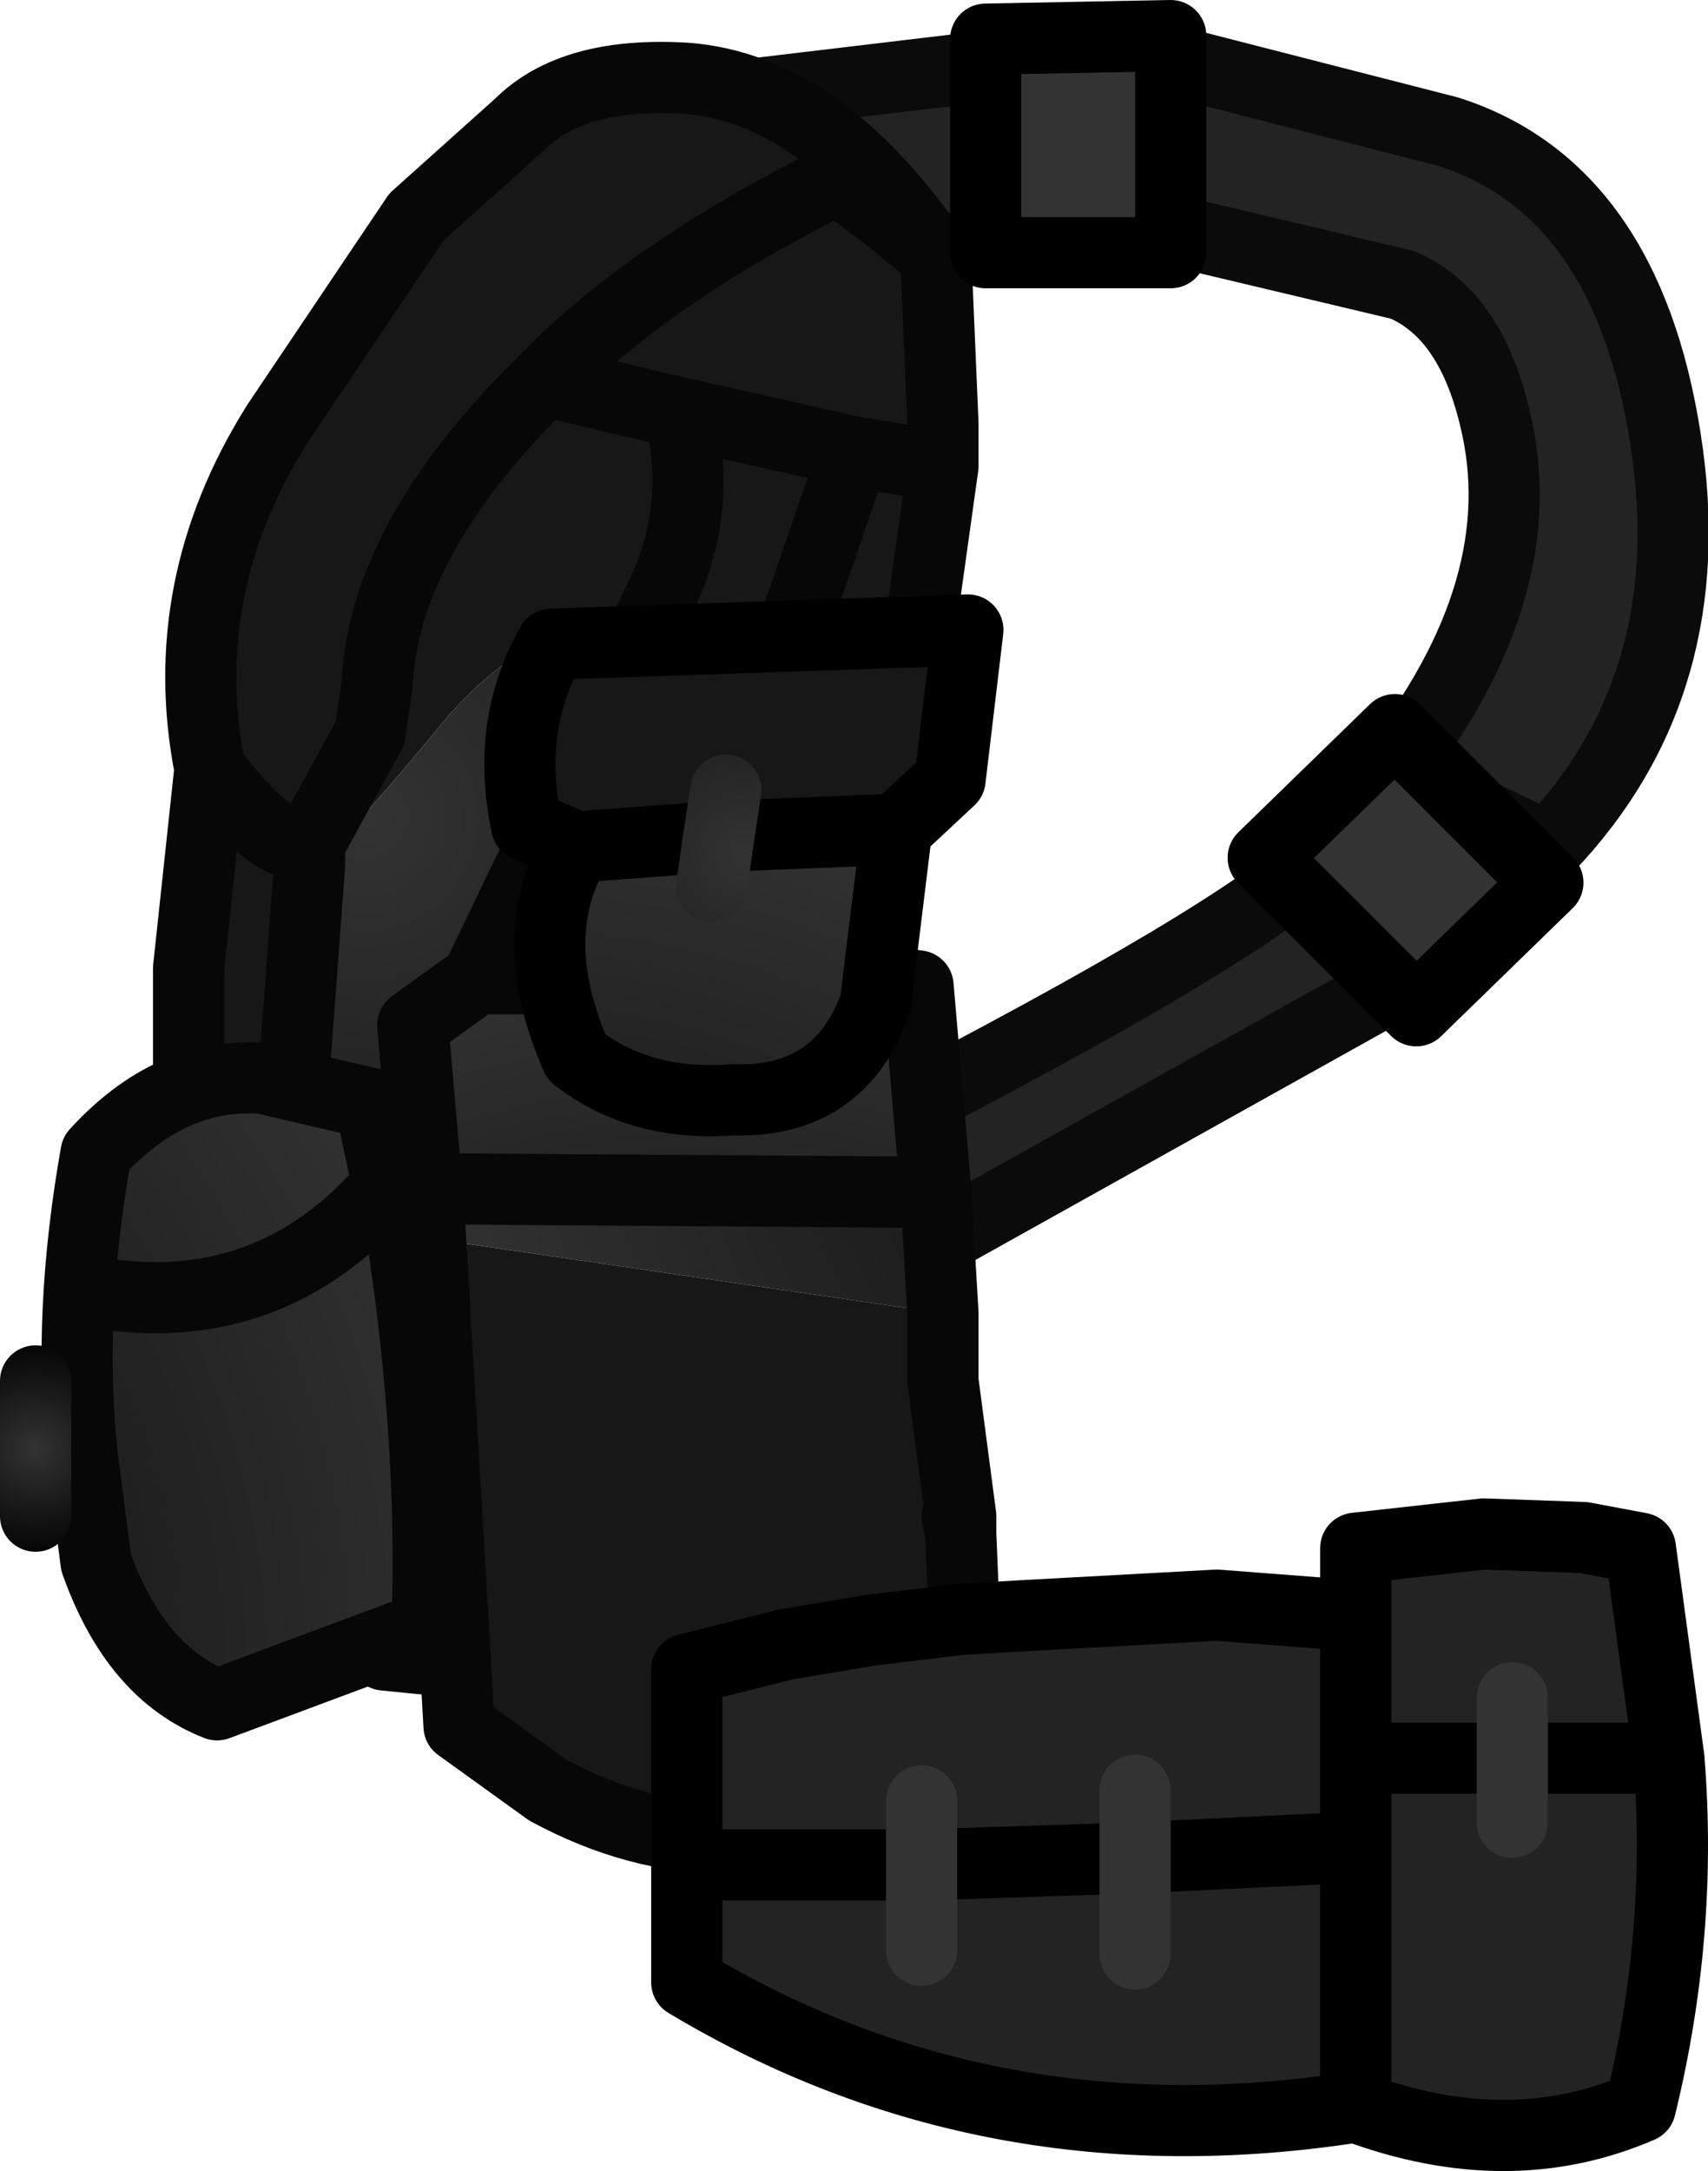 <?xml version="1.0" encoding="UTF-8" standalone="no"?>
<svg xmlns:ffdec="https://www.free-decompiler.com/flash" xmlns:xlink="http://www.w3.org/1999/xlink" ffdec:objectType="shape" height="30.5px" width="24.0px" xmlns="http://www.w3.org/2000/svg">
  <g transform="matrix(1.0, 0.0, 0.0, 1.0, 16.25, 32.05)">
    <path d="M0.2 -31.2 L4.1 -30.2 Q6.6 -29.4 7.15 -25.9 7.7 -22.45 5.5 -20.15 L3.3 -21.2 Q5.35 -23.8 4.75 -26.2 4.4 -27.65 3.45 -28.05 L-0.55 -29.0 0.2 -31.2 M4.5 -19.05 L4.45 -19.0 3.6 -18.35 -3.3 -14.5 -3.9 -16.3 Q1.15 -18.9 2.3 -20.0 L4.5 -19.05 M-5.5 -27.8 Q-8.6 -27.1 -9.55 -27.75 -10.55 -29.7 -8.45 -30.25 L-5.5 -30.75 -1.3 -31.25 -2.0 -28.95 Q-3.8 -28.0 -5.5 -27.8" fill="#232323" fill-rule="evenodd" stroke="none"/>
    <path d="M0.2 -31.2 L-0.55 -29.0 -2.0 -28.95 -1.3 -31.25 0.2 -31.2 M3.3 -21.2 L5.5 -20.15 4.5 -19.05 2.3 -20.0 3.3 -21.2" fill="#565656" fill-rule="evenodd" stroke="none"/>
    <path d="M5.5 -20.15 Q7.7 -22.45 7.15 -25.9 6.6 -29.4 4.1 -30.2 L0.2 -31.2 -1.3 -31.25 -5.5 -30.75 -8.45 -30.25 M-0.55 -29.0 L3.45 -28.05 Q4.4 -27.65 4.75 -26.2 5.35 -23.8 3.3 -21.2 L5.5 -20.15 4.5 -19.05 4.45 -19.0 3.6 -18.35 -3.3 -14.5 -3.9 -16.3 Q1.15 -18.9 2.3 -20.0 L3.3 -21.2 M-2.0 -28.95 L-0.55 -29.0 M-5.5 -27.8 Q-3.8 -28.0 -2.0 -28.95 L-1.3 -31.25" fill="none" stroke="#0b0b0b" stroke-linecap="round" stroke-linejoin="round" stroke-width="1.0"/>
    <path d="M-13.3 -21.25 Q-13.8 -23.8 -12.35 -26.1 L-10.4 -29.0 -8.95 -30.3 Q-8.2 -31.05 -6.6 -30.95 -4.7 -30.8 -3.1 -28.45 -4.4 -29.55 -4.55 -29.5 -7.15 -28.2 -8.6 -26.7 -10.85 -24.5 -10.95 -22.45 L-11.05 -21.75 -11.9 -20.2 Q-12.4 -20.05 -13.3 -21.25 -12.4 -20.05 -11.9 -20.2 L-11.05 -21.75 -10.95 -22.45 Q-10.85 -24.5 -8.6 -26.7 -7.15 -28.2 -4.55 -29.5 -4.4 -29.55 -3.1 -28.45 L-3.0 -26.1 -3.0 -25.5 -3.35 -23.0 Q-4.15 -23.6 -4.9 -23.8 L-6.85 -18.3 -9.55 -18.3 -7.05 -23.5 Q-8.9 -23.35 -10.15 -21.75 -11.65 -19.95 -11.9 -19.9 L-12.15 -16.55 -13.6 -16.9 -13.6 -18.45 -13.3 -21.25 M-3.0 -13.6 L-3.0 -12.65 -2.75 -10.75 -2.8 -10.75 -2.75 -10.5 -2.65 -8.1 -3.0 -7.5 -3.55 -6.9 Q-6.05 -5.55 -8.55 -6.9 L-9.8 -7.8 -9.85 -8.7 -10.2 -14.65 -3.0 -13.6 M-3.0 -25.5 L-4.25 -25.7 -6.7 -26.25 -8.6 -26.7 -6.7 -26.25 -4.25 -25.7 -3.0 -25.5 M-4.25 -25.7 L-4.9 -23.8 -4.25 -25.7 M-11.9 -19.9 L-11.9 -20.2 -11.9 -19.9 M-6.7 -26.25 Q-6.35 -24.8 -7.05 -23.5 -6.35 -24.8 -6.7 -26.25" fill="#171717" fill-rule="evenodd" stroke="none"/>
    <path d="M-3.35 -23.0 L-4.1 -18.3 -6.85 -18.3 -4.9 -23.8 Q-4.15 -23.6 -3.35 -23.0" fill="url(#gradient0)" fill-rule="evenodd" stroke="none"/>
    <path d="M-4.1 -18.3 L-3.35 -18.2 -3.1 -15.3 -10.25 -15.35 -10.45 -17.65 -9.55 -18.3 -6.85 -18.3 -4.1 -18.3" fill="url(#gradient1)" fill-rule="evenodd" stroke="none"/>
    <path d="M-3.1 -15.3 L-3.0 -13.6 -10.2 -14.65 -10.25 -15.35 -3.1 -15.3" fill="url(#gradient2)" fill-rule="evenodd" stroke="none"/>
    <path d="M-3.0 -12.65 L-2.8 -12.65 -2.75 -10.75 -3.0 -12.65" fill="#202020" fill-rule="evenodd" stroke="none"/>
    <path d="M-9.85 -8.7 L-10.85 -8.8 -11.3 -9.2 Q-11.2 -11.9 -11.75 -15.0 L-11.85 -15.4 -12.15 -16.55 -11.9 -19.9 Q-11.65 -19.95 -10.15 -21.75 -8.9 -23.35 -7.05 -23.5 L-9.55 -18.3 -10.45 -17.65 -10.25 -15.35 -10.2 -14.65 -9.85 -8.7" fill="url(#gradient3)" fill-rule="evenodd" stroke="none"/>
    <path d="M-3.1 -28.45 Q-4.7 -30.8 -6.6 -30.95 -8.2 -31.05 -8.95 -30.3 L-10.4 -29.0 -12.35 -26.1 Q-13.8 -23.8 -13.3 -21.25 -12.4 -20.05 -11.9 -20.2 L-11.05 -21.75 -10.95 -22.45 Q-10.85 -24.5 -8.6 -26.7 -7.15 -28.2 -4.55 -29.5 -4.4 -29.55 -3.1 -28.45 L-3.0 -26.1 -3.0 -25.5 -3.35 -23.0 -4.1 -18.3 -3.35 -18.2 -3.1 -15.3 -3.0 -13.6 -3.0 -12.65 -2.75 -10.75 -2.75 -10.5 -2.65 -8.1 -3.0 -7.5 -3.55 -6.9 Q-6.05 -5.55 -8.55 -6.9 L-9.8 -7.8 -9.85 -8.7 -10.85 -8.8 -11.3 -9.2 M-13.6 -16.9 L-13.6 -18.45 -13.3 -21.25 M-8.6 -26.7 L-6.7 -26.25 -4.25 -25.7 -3.0 -25.5 M-6.85 -18.3 L-9.55 -18.3 -10.45 -17.65 -10.25 -15.35 -3.1 -15.3 M-4.1 -18.3 L-6.85 -18.3 -4.9 -23.8 -4.25 -25.7 M-9.55 -18.3 L-7.05 -23.5 Q-6.35 -24.8 -6.7 -26.25 M-11.9 -19.9 L-12.15 -16.55 M-11.9 -20.2 L-11.9 -19.9 M-10.25 -15.35 L-10.2 -14.65 -9.85 -8.7 M-2.8 -10.75 L-2.75 -10.5" fill="none" stroke="#070707" stroke-linecap="round" stroke-linejoin="round" stroke-width="1.0"/>
    <path d="M-10.8 -15.4 L-10.65 -15.0 Q-10.15 -11.9 -10.25 -9.2 L-13.2 -8.1 Q-14.35 -8.55 -14.9 -10.1 L-15.1 -11.65 Q-15.3 -13.6 -14.9 -15.85 -13.85 -17.0 -12.55 -16.9 L-11.05 -16.55 -10.8 -15.4 Q-12.35 -13.6 -14.6 -13.85 -12.35 -13.6 -10.8 -15.4" fill="url(#gradient4)" fill-rule="evenodd" stroke="none"/>
    <path d="M-10.8 -15.4 L-10.65 -15.0 Q-10.15 -11.9 -10.25 -9.2 L-13.2 -8.1 Q-14.35 -8.55 -14.9 -10.1 L-15.1 -11.65 Q-15.3 -13.6 -14.9 -15.85 -13.85 -17.0 -12.55 -16.9 L-11.05 -16.55 -10.8 -15.4 Q-12.35 -13.6 -14.6 -13.85" fill="none" stroke="#070707" stroke-linecap="round" stroke-linejoin="round" stroke-width="1.0"/>
    <path d="M-15.75 -12.65 L-15.75 -10.75" fill="none" stroke="url(#gradient5)" stroke-linecap="round" stroke-linejoin="round" stroke-width="1.0"/>
    <path d="M-8.15 -20.15 L-8.85 -20.45 Q-9.15 -21.85 -8.5 -23.0 L-2.65 -23.2 -2.9 -21.1 -3.65 -20.4 -6.15 -20.3 -8.15 -20.15 M-6.05 -20.95 L-6.15 -20.3 -6.05 -20.95" fill="#171717" fill-rule="evenodd" stroke="none"/>
    <path d="M-8.15 -20.15 L-6.15 -20.3 -6.25 -19.6 -6.15 -20.3 -3.65 -20.4 -3.95 -17.95 Q-4.45 -16.55 -5.95 -16.6 -7.25 -16.5 -8.15 -17.2 -8.9 -18.9 -8.15 -20.15" fill="url(#gradient6)" fill-rule="evenodd" stroke="none"/>
    <path d="M-3.65 -20.4 L-2.9 -21.1 -2.65 -23.2 -8.5 -23.0 Q-9.15 -21.85 -8.85 -20.45 L-8.15 -20.15 -6.15 -20.3 -3.65 -20.4 -3.95 -17.95 Q-4.45 -16.55 -5.95 -16.6 -7.25 -16.5 -8.15 -17.2 -8.9 -18.9 -8.15 -20.15" fill="none" stroke="#000000" stroke-linecap="round" stroke-linejoin="round" stroke-width="1.0"/>
    <path d="M-6.15 -20.3 L-6.05 -20.95 M-6.15 -20.3 L-6.25 -19.6" fill="none" stroke="url(#gradient7)" stroke-linecap="round" stroke-linejoin="round" stroke-width="1.0"/>
    <path d="M1.5 -20.0 L3.35 -21.8 5.5 -19.65 3.65 -17.85 1.5 -20.0" fill="#333333" fill-rule="evenodd" stroke="none"/>
    <path d="M1.5 -20.0 L3.65 -17.85 5.5 -19.65 3.35 -21.8 1.5 -20.0 Z" fill="none" stroke="#000000" stroke-linecap="round" stroke-linejoin="round" stroke-width="1.0"/>
    <path d="M-2.4 -31.5 L0.2 -31.55 0.2 -28.5 -2.4 -28.5 -2.4 -31.5" fill="#333333" fill-rule="evenodd" stroke="none"/>
    <path d="M-2.4 -31.5 L-2.4 -28.5 0.2 -28.5 0.2 -31.55 -2.4 -31.5 Z" fill="none" stroke="#000000" stroke-linecap="round" stroke-linejoin="round" stroke-width="1.0"/>
    <path d="M2.8 -9.35 L2.8 -10.3 4.6 -10.5 6.0 -10.45 6.8 -10.3 7.2 -7.35 Q7.4 -4.9 6.8 -2.45 4.95 -1.65 2.8 -2.45 L2.8 -6.1 2.8 -7.35 2.8 -6.1 2.8 -2.45 Q-2.35 -1.65 -6.6 -4.2 L-6.6 -5.85 -6.6 -8.6 -5.2 -8.95 -4.0 -9.15 -2.75 -9.3 -1.9 -9.35 0.85 -9.5 2.8 -9.35 2.8 -7.35 5.0 -7.35 2.8 -7.35 2.8 -9.35 M5.0 -6.45 L5.0 -7.35 5.0 -8.2 5.0 -7.35 5.0 -6.45 M-3.3 -5.85 L-6.6 -5.85 -3.3 -5.85 -3.3 -6.75 -3.3 -5.85 -0.3 -5.95 -3.3 -5.85 -3.3 -4.65 -3.3 -5.85 M5.0 -7.35 L7.2 -7.35 5.0 -7.35 M-0.3 -5.95 L-0.3 -6.9 -0.3 -5.95 -0.3 -4.6 -0.3 -5.95 2.8 -6.1 -0.3 -5.95" fill="#232323" fill-rule="evenodd" stroke="none"/>
    <path d="M7.2 -7.35 L6.8 -10.3 6.0 -10.45 4.6 -10.5 2.8 -10.3 2.8 -9.35 2.8 -7.35 5.0 -7.35 7.2 -7.35 Q7.4 -4.9 6.8 -2.45 4.95 -1.65 2.8 -2.45 L2.8 -6.1 2.8 -7.35 M2.8 -9.35 L0.85 -9.5 -1.9 -9.35 -2.75 -9.3 -4.0 -9.15 -5.2 -8.95 -6.6 -8.6 -6.6 -5.85 -3.3 -5.85 -0.3 -5.95 2.8 -6.1 M-6.6 -5.85 L-6.6 -4.2 Q-2.35 -1.65 2.8 -2.45" fill="none" stroke="#000000" stroke-linecap="round" stroke-linejoin="round" stroke-width="1.0"/>
    <path d="M5.0 -7.35 L5.0 -8.2 M5.0 -7.35 L5.0 -6.45 M-3.3 -5.85 L-3.3 -6.75 M-3.3 -5.85 L-3.3 -4.65 M-0.3 -5.95 L-0.3 -4.6 M-0.3 -6.9 L-0.3 -5.95" fill="none" stroke="#333333" stroke-linecap="round" stroke-linejoin="round" stroke-width="1.0"/>
  </g>
  <defs>
    <radialGradient cx="0" cy="0" gradientTransform="matrix(0.015, 0.0, 0.0, 0.015, -7.4, -12.25)" gradientUnits="userSpaceOnUse" id="gradient0" r="819.2" spreadMethod="pad">
      <stop offset="0.0" stop-color="#333333"/>
      <stop offset="0.0" stop-color="#333333"/>
      <stop offset="0.51" stop-color="#191919"/>
      <stop offset="1.0" stop-color="#333333"/>
    </radialGradient>
    <radialGradient cx="0" cy="0" gradientTransform="matrix(0.015, 0.0, 0.0, 0.014, -6.55, -7.35)" gradientUnits="userSpaceOnUse" id="gradient1" r="819.2" spreadMethod="pad">
      <stop offset="0.0" stop-color="#333333"/>
      <stop offset="0.0" stop-color="#333333"/>
      <stop offset="0.51" stop-color="#191919"/>
      <stop offset="1.0" stop-color="#333333"/>
    </radialGradient>
    <radialGradient cx="0" cy="0" gradientTransform="matrix(0.02, 0.0, 0.0, 0.02, 5.3, -19.1)" gradientUnits="userSpaceOnUse" id="gradient2" r="819.2" spreadMethod="pad">
      <stop offset="0.0" stop-color="#333333"/>
      <stop offset="0.0" stop-color="#333333"/>
      <stop offset="0.51" stop-color="#191919"/>
      <stop offset="1.0" stop-color="#333333"/>
    </radialGradient>
    <radialGradient cx="0" cy="0" gradientTransform="matrix(0.015, 0.0, 0.0, 0.015, -11.1, -20.55)" gradientUnits="userSpaceOnUse" id="gradient3" r="819.2" spreadMethod="pad">
      <stop offset="0.0" stop-color="#333333"/>
      <stop offset="0.0" stop-color="#333333"/>
      <stop offset="0.51" stop-color="#191919"/>
      <stop offset="1.0" stop-color="#333333"/>
    </radialGradient>
    <radialGradient cx="0" cy="0" gradientTransform="matrix(0.019, 0.0, 0.0, 0.019, -24.1, -8.5)" gradientUnits="userSpaceOnUse" id="gradient4" r="819.2" spreadMethod="pad">
      <stop offset="0.0" stop-color="#333333"/>
      <stop offset="0.0" stop-color="#333333"/>
      <stop offset="0.51" stop-color="#191919"/>
      <stop offset="1.0" stop-color="#333333"/>
    </radialGradient>
    <radialGradient cx="0" cy="0" gradientTransform="matrix(0.002, 0.0, 0.0, 0.002, -15.75, -11.7)" gradientUnits="userSpaceOnUse" id="gradient5" r="819.2" spreadMethod="pad">
      <stop offset="0.0" stop-color="#333333"/>
      <stop offset="1.0" stop-color="#000000"/>
    </radialGradient>
    <radialGradient cx="0" cy="0" gradientTransform="matrix(0.017, 0.0, 0.0, 0.017, -9.15, -7.55)" gradientUnits="userSpaceOnUse" id="gradient6" r="819.2" spreadMethod="pad">
      <stop offset="0.0" stop-color="#333333"/>
      <stop offset="0.0" stop-color="#333333"/>
      <stop offset="0.51" stop-color="#191919"/>
      <stop offset="1.0" stop-color="#333333"/>
    </radialGradient>
    <radialGradient cx="0" cy="0" gradientTransform="matrix(0.006, 0.0, 0.0, 0.006, -5.8, -20.05)" gradientUnits="userSpaceOnUse" id="gradient7" r="819.2" spreadMethod="pad">
      <stop offset="0.0" stop-color="#333333"/>
      <stop offset="1.0" stop-color="#000000"/>
    </radialGradient>
  </defs>
</svg>
